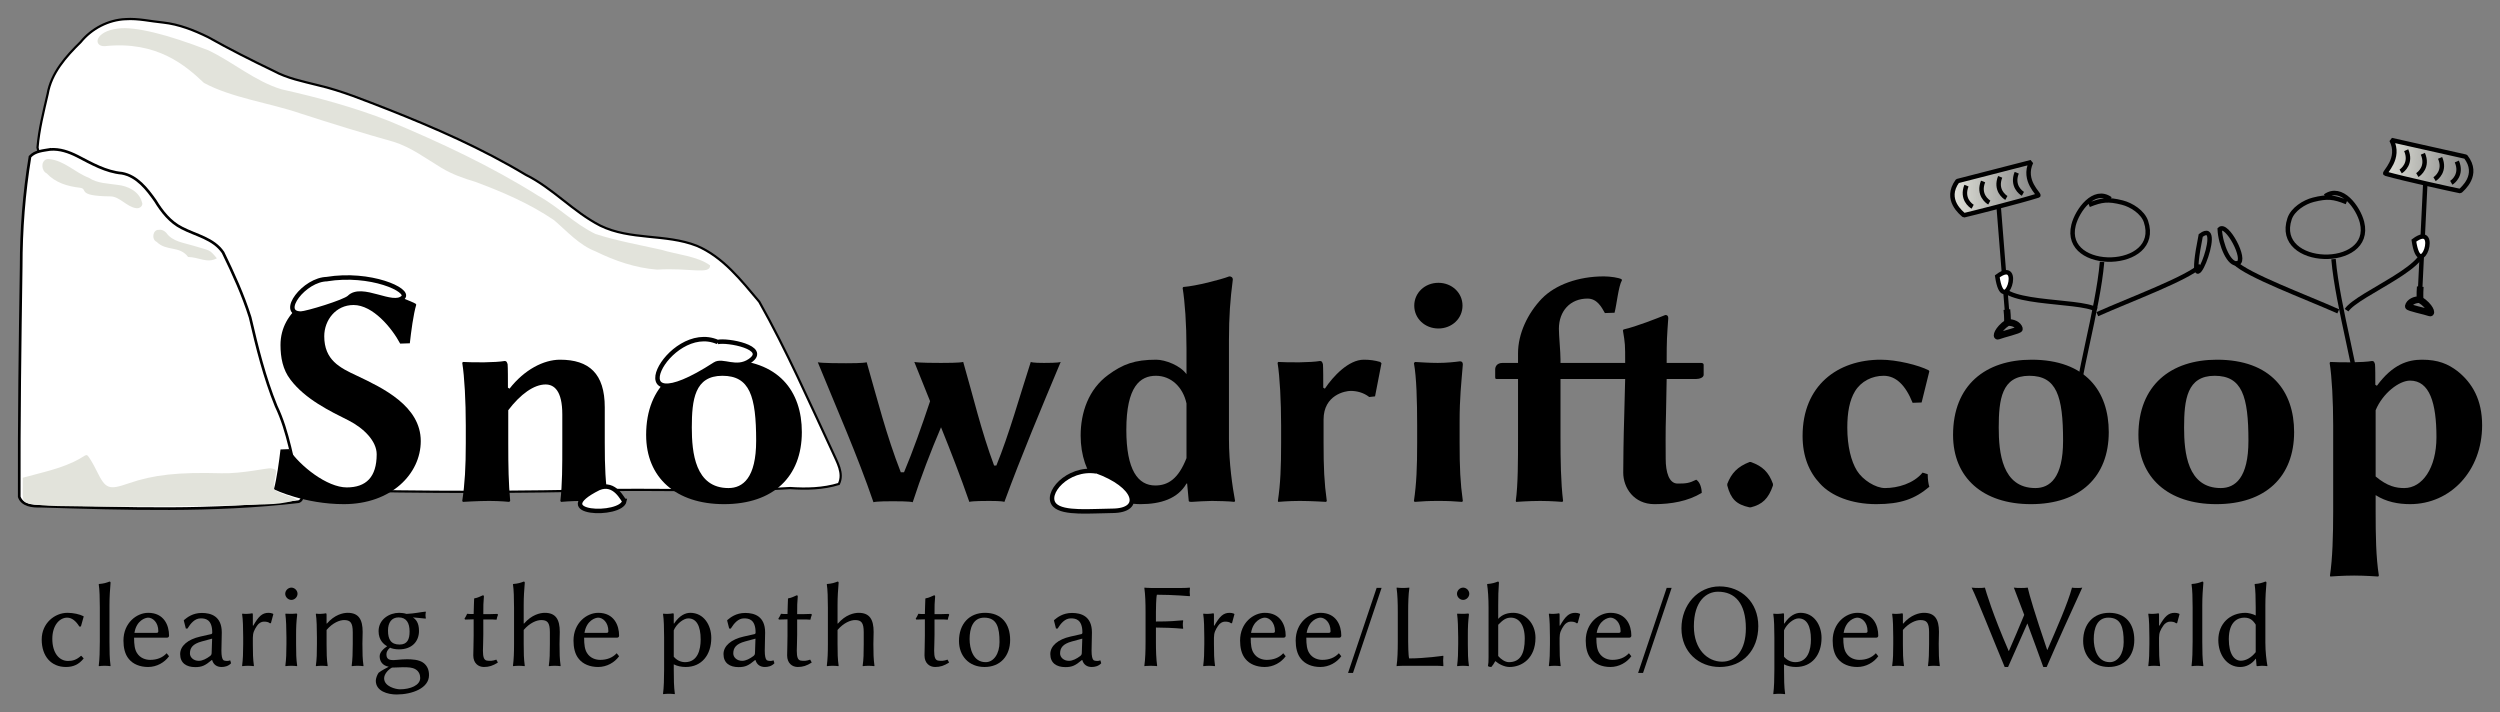 <?xml version="1.0" encoding="UTF-8" standalone="no"?>
<!-- Created with Inkscape (http://www.inkscape.org/) -->

<svg
   xmlns:dc="http://purl.org/dc/elements/1.1/"
   xmlns:cc="http://creativecommons.org/ns#"
   xmlns:rdf="http://www.w3.org/1999/02/22-rdf-syntax-ns#"
   xmlns:svg="http://www.w3.org/2000/svg"
   xmlns="http://www.w3.org/2000/svg"
   xmlns:xlink="http://www.w3.org/1999/xlink"
   version="1.2"
   width="559.52"
   height="159.434"
   id="svg2">
  <rect width="100%" height="100%" fill="#808080" stroke="none"/>
  <defs
     id="defs4">
    <linearGradient
       id="linearGradient3908">
      <stop
         id="stop3910"
         style="stop-color:#e2e3db;stop-opacity:1"
         offset="0" />
      <stop
         id="stop3912"
         style="stop-color:#e2e3db;stop-opacity:0"
         offset="1" />
    </linearGradient>
    <linearGradient
       id="linearGradient3898">
      <stop
         id="stop3900"
         style="stop-color:#e2e3db;stop-opacity:1"
         offset="0" />
      <stop
         id="stop3902"
         style="stop-color:#e2e3db;stop-opacity:0"
         offset="1" />
    </linearGradient>
    <linearGradient
       id="linearGradient3890">
      <stop
         id="stop3892"
         style="stop-color:#e2e3db;stop-opacity:1"
         offset="0" />
      <stop
         id="stop3894"
         style="stop-color:#e2e3db;stop-opacity:0"
         offset="1" />
    </linearGradient>
    <linearGradient
       id="linearGradient3864">
      <stop
         id="stop3866"
         style="stop-color:#333333;stop-opacity:1"
         offset="0" />
    </linearGradient>
    <linearGradient
       id="linearGradient4162">
      <stop
         id="stop4164"
         style="stop-color:#ffffff;stop-opacity:1"
         offset="0" />
    </linearGradient>
    <linearGradient
       id="linearGradient4134">
      <stop
         id="stop4136"
         style="stop-color:#ffffff;stop-opacity:1"
         offset="0" />
    </linearGradient>
    <linearGradient
       id="linearGradient4128">
      <stop
         id="stop4130"
         style="stop-color:#ffffff;stop-opacity:1"
         offset="0" />
    </linearGradient>
    <linearGradient
       id="linearGradient4122">
      <stop
         id="stop4124"
         style="stop-color:#ffffff;stop-opacity:1"
         offset="0" />
    </linearGradient>
    <linearGradient
       id="linearGradient4096">
      <stop
         id="stop4098"
         style="stop-color:#ffffff;stop-opacity:1"
         offset="0" />
    </linearGradient>
    <radialGradient
       cx="-480.725"
       cy="443.142"
       r="10.701"
       fx="-480.725"
       fy="443.142"
       id="radialGradient4102"
       xlink:href="#linearGradient4096"
       gradientUnits="userSpaceOnUse"
       gradientTransform="matrix(1.064,0.257,-0.113,0.466,93.603,360.435)" />
    <linearGradient
       x1="-586.634"
       y1="457.53"
       x2="-578.333"
       y2="456.958"
       id="linearGradient4126"
       xlink:href="#linearGradient4122"
       gradientUnits="userSpaceOnUse"
       gradientTransform="translate(2.269,-12.154)" />
    <linearGradient
       x1="-630.481"
       y1="457.808"
       x2="-604.693"
       y2="457.808"
       id="linearGradient4132"
       xlink:href="#linearGradient4128"
       gradientUnits="userSpaceOnUse"
       gradientTransform="translate(-18.15,-57.854)" />
    <linearGradient
       x1="-706.366"
       y1="390.724"
       x2="-524.84"
       y2="390.724"
       id="linearGradient4138"
       xlink:href="#linearGradient4134"
       gradientUnits="userSpaceOnUse" />
    <linearGradient
       x1="-566.929"
       y1="414.818"
       x2="-544.884"
       y2="414.818"
       id="linearGradient4166"
       xlink:href="#linearGradient4162"
       gradientUnits="userSpaceOnUse" />
    <linearGradient
       x1="-273.526"
       y1="373.75"
       x2="-253.284"
       y2="373.75"
       id="linearGradient3906"
       xlink:href="#linearGradient3898"
       gradientUnits="userSpaceOnUse"
       spreadMethod="pad" />
    <linearGradient
       x1="-252.701"
       y1="374.046"
       x2="-273.408"
       y2="375.756"
       id="linearGradient3914"
       xlink:href="#linearGradient3908"
       gradientUnits="userSpaceOnUse" />
  </defs>
  <g
     transform="translate(713.683,-333.686)"
     id="layer1">
    <g
       id="g4236">
      <path
         d="m -685.562,337.969 c -3.892,0.169 -7.62,2.119 -10.071,5.134 -3.292,3.227 -6.585,6.926 -7.388,11.628 -0.91,3.957 -1.932,7.933 -2.265,11.981 0.471,2.544 2.76,4.134 4.127,6.186 18.47,23.284 36.939,46.568 55.409,69.852 1.591,1.012 3.547,0.315 5.303,0.602 21.508,0.562 43.029,0.548 64.536,-0.01 13.02,-0.134 26.06,0.443 39.062,-0.424 3.649,0.249 7.39,0.168 10.911,-0.918 1.163,-2.403 -0.41,-4.893 -1.358,-7.072 -5.299,-11.324 -10.314,-22.805 -16.454,-33.709 -4.042,-4.776 -8.083,-10.027 -14.015,-12.534 -6.925,-2.705 -14.822,-1.193 -21.567,-4.498 -6.031,-3.076 -10.596,-8.361 -16.67,-11.373 -9.799,-5.89 -20.307,-10.493 -30.924,-14.686 -5.146,-1.977 -10.249,-4.127 -15.637,-5.377 -3.363,-0.859 -6.824,-1.523 -9.9,-3.207 -4.943,-2.376 -9.844,-4.844 -14.623,-7.535 -3.187,-1.565 -6.527,-2.887 -10.081,-3.278 -2.803,-0.264 -5.562,-0.951 -8.395,-0.762 z"
         id="path4114"
         style="fill:url(#linearGradient4138);fill-opacity:1;stroke:#000000;stroke-width:0.5;stroke-linecap:butt;stroke-linejoin:miter;stroke-miterlimit:4;stroke-opacity:1;stroke-dasharray:none" />
      <path
         d="m -690.265,344.021 c 11.818,-1.273 18.243,4.464 22.226,8.219 6.134,3.333 14.939,4.547 21.502,6.808 6.949,2.251 13.928,4.414 20.962,6.38 3.914,1.226 7.201,3.732 10.672,5.818 2.357,1.43 4.96,2.354 7.589,3.133 6.135,2.275 12.213,4.894 17.639,8.587 2.933,2.516 5.585,5.548 9.272,6.977 4.311,2.12 8.967,3.716 13.778,4.089 7.343,-0.469 11.863,1.216 11.875,-0.938 -2.772,-2.081 -7.664,-2.478 -10.849,-3.49 -4.944,-1.111 -9.968,-1.996 -14.793,-3.543 -4.65,-2.214 -8.26,-6.043 -12.757,-8.516 -10.598,-6.659 -21.975,-11.976 -33.508,-16.795 -7.777,-3.055 -15.864,-5.247 -24.007,-7.073 -6,-1.816 -10.8,-6.077 -16.4,-8.74 -9.251,-3.589 -16.474,-5.37 -20.216,-4.865 -5.299,0.654 -5.564,4.031 -2.986,3.948 z"
         id="path4158"
         style="fill:#e2e3db;fill-opacity:1;stroke-width:0.5;stroke-miterlimit:4;stroke-dasharray:none" />
    </g>
    <g
       transform="matrix(-1,0.018,0.018,1,-440.39,1.719)"
       id="g3872">
      <path
         d="m -261.168,400.823 c 0.166,1.724 0.09,2.919 0.09,2.919 -2.288,1.54 -2.679,3.211 -2.133,2.996 1.039,-0.408 4.872,-1.236 4.8,-1.564 -0.207,-0.947 -1.521,-1.553 -2.667,-1.432"
         id="path3874"
         style="fill:none;stroke:#000000;stroke-width:1.5;stroke-linecap:butt;stroke-linejoin:miter;stroke-miterlimit:4;stroke-opacity:1;stroke-dasharray:none" />
      <path
         d="m -253.799,375.385 c 0.285,-0.285 -3.558,-3.332 -1.519,-7.482 l -16.536,4.022 c -3.109,4.151 0.895,7.214 1.354,7.673 1.487,-0.319 12.426,-2.914 16.7,-4.213 z"
         id="path3876"
         style="fill:url(#linearGradient3914);fill-opacity:1;stroke:#000000;stroke-width:1px;stroke-linecap:butt;stroke-linejoin:bevel;stroke-opacity:1" />
      <path
         d="m -269.853,372.969 c -1.203,2.93 0.894,4.493 1.328,4.736"
         id="path3878"
         style="fill:none;stroke:#000000;stroke-width:1px;stroke-linecap:butt;stroke-linejoin:miter;stroke-opacity:1" />
      <path
         d="m -266.121,372.089 c -1.203,2.93 0.894,4.493 1.328,4.736"
         id="path3880"
         style="fill:none;stroke:#000000;stroke-width:1px;stroke-linecap:butt;stroke-linejoin:miter;stroke-opacity:1" />
      <path
         d="m -262.283,371.102 c -1.203,2.93 0.894,4.493 1.328,4.736"
         id="path3882"
         style="fill:none;stroke:#000000;stroke-width:1px;stroke-linecap:butt;stroke-linejoin:miter;stroke-opacity:1" />
      <path
         d="m -258.569,370.232 c -1.203,2.93 0.894,4.493 1.328,4.736"
         id="path3884"
         style="fill:none;stroke:#000000;stroke-width:1px;stroke-linecap:butt;stroke-linejoin:miter;stroke-opacity:1" />
      <path
         d="M 452.775,71.739 451.158,47.49"
         transform="translate(-713.853,330.445)"
         id="path3886"
         style="fill:none;stroke:#000000;stroke-width:1px;stroke-linecap:butt;stroke-linejoin:miter;stroke-opacity:1" />
    </g>
    <g
       id="g4240">
      <path
         d="m -702.438,367.125 c -1.571,0.277 -3.385,0.357 -4.531,1.625 -1.342,8.112 -1.973,16.332 -1.974,24.553 -0.259,17.189 -0.487,34.38 -0.432,51.572 0.646,1.918 2.983,2.165 4.719,2.094 19.265,0.585 38.622,1.227 57.812,-1 1.189,-0.44 0.875,-2.015 0.312,-2.844 -1.745,-6.194 -2.542,-12.703 -5.351,-18.559 -2.603,-6.404 -4.265,-13.134 -5.821,-19.852 -1.573,-5.011 -3.768,-9.807 -6.059,-14.518 -2.126,-3.145 -6.086,-3.843 -9.242,-5.502 -2.588,-1.3 -4.44,-3.647 -5.917,-6.072 -1.855,-2.637 -4.093,-5.532 -7.448,-6.162 -3.631,-0.317 -6.842,-2.19 -10.013,-3.829 -1.889,-0.95 -3.908,-1.663 -6.055,-1.506 z"
         id="path3244"
         style="fill:#ffffff;fill-opacity:1;stroke:#000000;stroke-width:0.6;stroke-linecap:butt;stroke-linejoin:miter;stroke-miterlimit:4;stroke-opacity:1;stroke-dasharray:none" />
      <path
         d="m -704.258,446.779 c -4.46,-0.495 -4.358,-0.412 -4.339,-3.501 l 0.016,-2.673 4.788,-1.268 c 8.471,-2.243 8.956,-4.162 9.64,-3.74 0.313,0.193 1.26,1.757 2.105,3.475 2.009,4.082 2.67,4.34 7.163,2.786 5.591,-1.933 11.049,-2.526 20.757,-2.256 4.681,0.13 10.366,-1.247 11.094,-1.1 1.322,0.266 1.323,0.268 0.919,2.16 -0.222,1.042 -0.302,2.16 -0.177,2.484 0.125,0.325 1.291,0.926 2.592,1.336 1.301,0.41 2.365,0.877 2.365,1.037 0,0.16 -1.676,0.538 -3.724,0.839 -4.331,0.637 -48.129,0.983 -53.2,0.42 l 0,0 z"
         id="path3276"
         style="fill:#e2e3db;fill-opacity:1;stroke-width:4;stroke-miterlimit:4;stroke-dasharray:none" />
      <path
         d="m -678.094,385.125 c -1.417,-0.111 -1.741,2.166 -0.531,2.688 2.222,2.208 5.12,0.789 7.04,3.384 2.362,0.033 4.29,1.499 6.438,0.297 -1.773,-2.128 -1.442,-1.624 -5.184,-2.797 -2.154,-0.675 -4.745,-0.905 -6.148,-2.914 -0.408,-0.437 -0.999,-0.779 -1.615,-0.658 z"
         id="path3278"
         style="fill:#e2e3db;fill-opacity:1;stroke-width:4;stroke-miterlimit:4;stroke-dasharray:none" />
      <path
         d="m -703.312,369.344 c -1.301,0.526 -1.085,2.603 0.094,3.156 1.953,2.088 4.645,2.883 7.371,3.198 2.095,0.242 -0.98,1.863 6.874,1.939 2.102,0.02 3.652,2.367 5.786,2.644 0.792,0.13 1.674,-0.577 1.25,-1.406 -0.607,-2.363 -3.173,-3.592 -5.43,-3.81 -2.184,-0.334 -4.549,-0.324 -6.445,-1.596 -3.08,-1.166 -5.533,-3.902 -8.938,-4.188 -0.194,-0.012 -0.378,-0.005 -0.562,0.062 z"
         id="path3280"
         style="fill:#e2e3db;fill-opacity:1;stroke-width:4;stroke-miterlimit:4;stroke-dasharray:none" />
    </g>
    <g
       transform="translate(311.429,100)"
       id="flowRoot2985"
       style="font-size:12px;font-style:normal;font-variant:normal;font-weight:bold;font-stretch:normal;line-height:125%;letter-spacing:0px;word-spacing:0px;fill:#000000;fill-opacity:1;stroke:none;font-family:Linux Biolinum Shadow O;-inkscape-font-specification:Linux Biolinum Shadow O Bold">
      <path
         d="m -947.503,342.774 c -4.392,0 -10.44,-4.752 -12.96,-8.568 l -1.872,0.072 c -0.288,2.592 -0.864,6.624 -1.44,8.784 l 0.144,0.216 c 0,0 6.696,3.24 15.48,3.24 10.584,0 17.208,-6.768 17.208,-14.112 0,-7.848 -8.496,-11.88 -14.256,-14.616 -3.888,-1.8 -7.344,-3.528 -7.344,-8.856 0,-3.6 2.592,-6.984 6.552,-6.984 4.32,0 8.568,5.112 10.44,8.64 l 2.16,-0.072 c 0.288,-2.592 0.792,-6.48 1.44,-8.64 l -0.144,-0.216 c 0,0 -5.904,-3.24 -14.688,-3.24 -8.136,0 -15.552,4.824 -15.552,12.456 0,2.808 0.504,5.544 2.232,7.776 3.312,4.392 8.856,7.056 13.032,9.144 3.384,1.728 6.264,4.608 6.264,7.56 0,5.112 -2.376,7.416 -6.696,7.416"
         id="path3134"
         style="font-size:72px;font-family:Linux Biolinum O;-inkscape-font-specification:Linux Biolinum O Bold" />
      <path
         d="m -889.761,332.838 0,-7.992 c 0,-7.56 -3.528,-10.656 -10.008,-10.656 -3.672,0 -7.992,2.232 -11.304,6.48 l -0.36,-0.216 c 0,-1.584 0,-4.608 -0.072,-5.256 -0.144,-0.432 -0.216,-0.72 -0.648,-0.72 -2.088,0.36 -6.84,0.36 -9.36,0.216 l -0.144,0.216 c 0.504,3.096 0.792,8.64 0.792,13.968 l 0,3.96 c 0,5.4 -0.216,9.144 -0.792,12.96 l 0.144,0.216 c 0,0 3.384,-0.216 5.904,-0.216 2.448,0 4.464,0.216 4.464,0.216 l 0.216,-0.216 c -0.36,-4.104 -0.432,-7.488 -0.432,-12.96 l 0,-7.344 c 2.736,-3.6 5.76,-5.76 8.352,-5.76 1.944,0 3.744,1.44 3.744,6.696 l 0,6.408 c 0,5.4 0,9.144 -0.432,12.96 l 0.144,0.216 c 0,0 2.304,-0.216 4.824,-0.216 2.448,0 5.616,0.216 5.616,0.216 l 0.144,-0.216 c -0.648,-4.104 -0.792,-7.488 -0.792,-12.96"
         id="path3136"
         style="font-size:72px;font-family:Linux Biolinum O;-inkscape-font-specification:Linux Biolinum O Bold" />
      <path
         d="m -880.501,331.038 c 0,9.576 6.696,15.48 17.424,15.48 11.016,0 17.424,-6.12 17.424,-16.128 0,-9.072 -5.112,-16.2 -17.28,-16.2 -10.296,0 -17.568,5.688 -17.568,16.848 m 17.064,-13.248 c 6.12,0 7.56,4.536 7.56,14.544 0,8.28 -2.952,10.584 -6.192,10.584 -7.488,0 -8.208,-7.992 -8.208,-13.536 0,-6.264 0.648,-11.592 6.84,-11.592"
         id="path3138"
         style="font-size:72px;font-family:Linux Biolinum O;-inkscape-font-specification:Linux Biolinum O Bold" />
      <path
         d="m -829.623,346.086 c 0.648,-0.216 3.672,-0.216 4.32,-0.216 0.648,0 3.888,0 4.464,0.216 1.8,-5.544 4.032,-11.376 6.336,-16.776 2.232,5.544 4.392,11.088 6.336,16.704 0.648,-0.216 3.816,-0.216 4.464,-0.216 0.648,0 2.808,0 3.384,0.216 3.744,-10.224 8.28,-21.024 12.6,-31.32 -0.576,0.216 -3.096,0.216 -3.744,0.216 -0.648,0 -2.376,0 -2.952,-0.216 -2.448,7.56 -4.896,16.344 -7.704,23.184 l -0.504,0 c -2.88,-7.704 -4.68,-15.48 -6.912,-23.184 -0.864,0.216 -4.032,0.216 -4.968,0.216 -1.008,0 -4.968,0 -5.976,-0.216 1.152,2.952 2.376,5.832 3.528,8.784 -1.872,5.616 -3.888,11.304 -5.832,15.912 l -0.72,0 c -3.24,-8.28 -5.256,-16.344 -7.632,-24.624 -0.864,0.216 -3.672,0.216 -4.608,0.216 -1.008,0 -5.328,0 -6.336,-0.216 4.32,10.584 8.856,20.808 12.456,31.32"
         id="path3140"
         style="font-size:72px;font-family:Linux Biolinum O;-inkscape-font-specification:Linux Biolinum O Bold" />
      <path
         d="m -759.566,336.222 c -1.8,4.608 -4.104,6.12 -6.984,6.12 -3.888,0 -6.48,-3.456 -6.48,-12.456 0,-9.72 3.096,-12.096 6.624,-12.096 3.384,0 6.048,2.52 6.84,6.192 l 0,12.24 m 0,5.688 0.144,0 0.36,3.888 c 0,0.144 0.216,0.216 0.648,0.216 0.936,-0.072 3.528,-0.216 4.536,-0.216 0.936,0 4.104,0.072 5.04,0.216 l 0.144,-0.216 c -0.576,-3.096 -1.368,-8.424 -1.368,-13.824 l 0,-22.176 c 0,-5.328 0.288,-9.072 0.864,-13.536 0,-0.504 -0.36,-0.72 -0.792,-0.72 -1.872,0.72 -7.416,2.16 -10.296,2.376 l -0.144,0.216 c 0.504,3.096 0.864,8.064 0.864,13.536 l 0,5.76 c -1.368,-1.944 -4.752,-3.24 -6.768,-3.24 -4.824,0 -7.488,1.008 -10.728,3.384 -4.464,3.24 -6.192,8.496 -6.192,13.608 0,8.856 5.4,15.336 13.392,15.336 4.536,0 8.352,-1.224 10.296,-4.608"
         id="path3142"
         style="font-size:72px;font-family:Linux Biolinum O;-inkscape-font-specification:Linux Biolinum O Bold" />
      <path
         d="m -728.597,320.67 -0.36,-0.216 c 0,-1.584 -10e-6,-4.608 -0.072,-5.256 -0.144,-0.432 -0.216,-0.72 -0.648,-0.72 -2.088,0.36 -6.84,0.36 -9.36,0.216 l -0.144,0.216 c 0.504,3.096 0.792,8.64 0.792,13.968 l 0,3.96 c 0,5.4 -0.144,9.072 -0.72,12.96 l 0.072,0.216 c 0,0 2.304,-0.216 4.824,-0.216 2.448,0 5.904,0.216 5.904,0.216 l 0.144,-0.216 c -0.576,-4.104 -0.72,-7.488 -0.72,-12.96 l 0,-5.256 c 0,-5.544 4.896,-6.408 6.048,-6.408 1.368,0 2.88,0.36 4.176,1.368 l 1.296,-0.144 1.44,-7.416 -0.288,-0.288 c -1.224,-0.36 -2.376,-0.504 -3.672,-0.504 -3.384,0 -6.84,3.672 -8.712,6.48"
         id="path3144"
         style="font-size:72px;font-family:Linux Biolinum O;-inkscape-font-specification:Linux Biolinum O Bold" />
      <path
         d="m -708.59,302.094 c 0,2.88 2.376,5.112 5.4,5.112 3.024,0 5.4,-2.232 5.4,-5.112 0,-2.88 -2.376,-5.112 -5.4,-5.112 -3.024,0 -5.4,2.232 -5.4,5.112 m 0.648,26.784 0,3.96 c 0,5.4 -0.144,9.072 -0.72,12.96 l 0.144,0.216 c 2.16,-0.144 2.808,-0.216 5.328,-0.216 2.448,0 3.168,0.072 5.328,0.216 l 0.144,-0.216 c -0.576,-4.104 -0.72,-7.488 -0.72,-12.96 l 0,-4.752 c 0,-5.4 0.36,-8.424 0.72,-12.816 0,-0.504 -0.216,-0.72 -0.648,-0.72 -1.008,0.144 -2.952,0.36 -4.968,0.36 -1.872,0 -3.816,-0.144 -5.112,-0.216 l -0.216,0.288 c 0.576,3.096 0.72,8.496 0.72,13.896"
         id="path3146"
         style="font-size:72px;font-family:Linux Biolinum O;-inkscape-font-specification:Linux Biolinum O Bold" />
      <path
         d="m -680.038,300.51 c -3.168,3.312 -5.328,7.848 -5.328,12.24 l 0,2.16 -3.456,0 c -1.296,0 -1.656,0.864 -1.656,1.44 l 0,1.728 c 0,0.36 0.072,0.432 0.36,0.432 l 4.752,0 0,12.888 c 0,5.4 0,10.728 -0.504,14.4 l 0.072,0.216 c 0,0 2.88,-0.216 5.4,-0.216 2.448,0 4.968,0.216 4.968,0.216 l 0.144,-0.216 c -0.504,-4.176 -0.576,-9 -0.576,-14.4 l 0,-12.888 9.72,0 0.576,0 4.176,0 -0.216,8.496 c -0.144,4.32 -0.216,10.296 -0.216,12.456 0,3.384 2.376,7.056 6.984,7.056 3.744,0 7.488,-0.648 10.584,-2.52 0,-1.152 -0.432,-2.448 -1.224,-2.952 -1.584,0.792 -2.304,0.864 -4.176,0.864 -1.944,0 -2.664,-2.592 -2.664,-5.544 0,-2.16 -0.072,-5.832 0.072,-10.152 l 0.144,-7.704 6.552,0 c 0.72,0 1.728,-0.288 1.728,-0.936 l 0,-2.232 c 0,-0.288 -0.216,-0.432 -0.576,-0.432 l -7.704,0 c 0,-5.4 0.072,-5.832 0.36,-10.008 0,-0.504 -0.216,-0.72 -0.648,-0.72 -1.8,0.72 -6.48,2.592 -9.36,3.24 l -0.144,0.216 c 0.504,3.024 0.504,3.096 0.504,7.272 l -3.096,0 -1.08,0 -10.296,0 0,-0.72 c 0,-1.8 -0.36,-5.328 -0.36,-6.912 0,-3.96 2.52,-6.768 6.408,-6.768 2.088,0 3.096,1.8 3.888,3.24 l 2.16,-0.072 c 0.504,-1.944 0.864,-5.904 1.656,-7.272 l -0.072,-0.216 c -0.576,-0.36 -2.592,-0.648 -3.96,-0.648 -5.76,0 -10.872,1.872 -13.896,4.968"
         id="path3148"
         style="font-size:72px;font-family:Linux Biolinum O;-inkscape-font-specification:Linux Biolinum O Bold" />
      <path
         d="m -638.534,342.342 c 0.792,3.024 2.016,4.248 4.968,4.896 l 0.288,0 c 2.592,-0.648 3.96,-1.944 4.968,-4.896 l 0,-0.36 c -0.936,-2.592 -2.304,-3.96 -4.968,-4.896 l -0.288,0 c -2.736,1.08 -4.032,2.52 -4.968,4.896 l 0,0.36"
         id="path3150"
         style="font-size:72px;font-family:Linux Biolinum O;-inkscape-font-specification:Linux Biolinum O Bold" />
      <path
         d="m -603.535,317.79 c 2.736,0 4.896,2.088 6.48,6.048 l 2.016,-0.072 1.728,-6.984 -0.144,-0.216 c -2.232,-1.152 -7.128,-2.376 -10.728,-2.376 -9.648,0 -17.496,5.76 -17.496,17.064 0,4.536 1.44,8.064 3.888,10.656 2.52,2.808 7.128,4.608 12.6,4.608 5.472,0 8.64,-1.152 11.88,-3.888 -0.216,-0.648 -0.36,-1.656 -0.36,-2.808 l -1.152,-0.36 c -2.016,2.448 -5.544,3.456 -8.424,3.456 -2.088,0 -4.968,-1.8 -6.264,-3.888 -1.296,-2.088 -2.16,-5.472 -2.16,-9.648 0,-3.384 0.504,-6.12 1.728,-8.136 1.368,-2.232 3.816,-3.456 6.408,-3.456"
         id="path3152"
         style="font-size:72px;font-family:Linux Biolinum O;-inkscape-font-specification:Linux Biolinum O Bold" />
      <path
         d="m -588.001,331.038 c 0,9.576 6.696,15.48 17.424,15.48 11.016,0 17.424,-6.12 17.424,-16.128 0,-9.072 -5.112,-16.2 -17.28,-16.2 -10.296,0 -17.568,5.688 -17.568,16.848 m 17.064,-13.248 c 6.12,0 7.56,4.536 7.56,14.544 0,8.28 -2.952,10.584 -6.192,10.584 -7.488,0 -8.208,-7.992 -8.208,-13.536 0,-6.264 0.648,-11.592 6.84,-11.592"
         id="path3154"
         style="font-size:72px;font-family:Linux Biolinum O;-inkscape-font-specification:Linux Biolinum O Bold" />
      <path
         d="m -546.517,331.038 c 0,9.576 6.696,15.48 17.424,15.48 11.016,0 17.424,-6.12 17.424,-16.128 0,-9.072 -5.112,-16.2 -17.28,-16.2 -10.296,0 -17.568,5.688 -17.568,16.848 m 17.064,-13.248 c 6.12,0 7.56,4.536 7.56,14.544 0,8.28 -2.952,10.584 -6.192,10.584 -7.488,0 -8.208,-7.992 -8.208,-13.536 0,-6.264 0.648,-11.592 6.84,-11.592"
         id="path3156"
         style="font-size:72px;font-family:Linux Biolinum O;-inkscape-font-specification:Linux Biolinum O Bold" />
      <path
         d="m -493.423,325.494 c 1.584,-3.816 5.256,-6.624 7.704,-6.624 4.392,0 5.904,5.04 5.904,12.672 0,6.912 -3.168,11.376 -7.2,11.376 -1.8,0 -3.744,-0.36 -6.408,-2.592 l 0,-14.832 m 0.288,-5.472 -0.36,-0.216 c 0,-1.584 0,-3.96 -0.072,-4.608 -0.144,-0.432 -0.216,-0.72 -0.648,-0.72 -2.088,0.36 -6.84,0.36 -9.36,0.216 l -0.144,0.216 c 0.504,3.096 0.792,8.64 0.792,13.968 l 0,19.224 c 0,5.4 -0.144,10.584 -0.72,14.4 l 0.072,0.216 c 0,0 2.808,-0.216 5.328,-0.216 2.448,0 5.4,0.216 5.4,0.216 l 0.144,-0.216 c -0.648,-4.104 -0.72,-9 -0.72,-14.4 l 0,-3.6 c 2.376,1.512 5.04,2.016 7.704,2.016 9.072,0 16.128,-7.488 16.128,-17.64 0,-5.688 -2.16,-9.432 -5.472,-12.096 -2.16,-1.656 -4.392,-2.592 -7.992,-2.592 -3.096,0 -6.552,1.008 -10.08,5.832"
         id="path3158"
         style="font-size:72px;font-family:Linux Biolinum O;-inkscape-font-specification:Linux Biolinum O Bold" />
    </g>
    <path
       d="m -241.367,378.224 c -3.676,-2.629 -7.415,2.555 -8.238,5.846 -2.664,10.656 19.863,10.163 16.21,-0.797 -0.706,-2.118 -3.265,-3.74 -5.315,-4.252 -3.171,-0.793 -4.548,-0.626 -7.441,0.531"
       id="path3049"
       style="fill:none;stroke:#000000;stroke-width:1px;stroke-linecap:butt;stroke-linejoin:miter;stroke-opacity:1" />
    <path
       d="m -243.227,392.308 c -0.925,10.837 -5.846,26.671 -5.846,34.281"
       id="path3051"
       style="fill:none;stroke:#000000;stroke-width:1px;stroke-linecap:butt;stroke-linejoin:miter;stroke-opacity:1" />
    <path
       d="m -244.482,402.995 c -3.835,-2.396 -23.529,-0.865 -21.292,-6.896"
       id="path3053"
       style="fill:none;stroke:#000000;stroke-width:1px;stroke-linecap:butt;stroke-linejoin:miter;stroke-opacity:1" />
    <path
       d="m -244.29,404.001 c 7.463,-3.32 20.29,-8.066 23.119,-10.895"
       id="path3055"
       style="fill:none;stroke:#000000;stroke-width:1px;stroke-linecap:butt;stroke-linejoin:miter;stroke-opacity:1" />
    <path
       d="m -193.284,377.597 c 3.676,-2.629 7.415,2.555 8.238,5.846 2.664,10.656 -19.863,10.163 -16.21,-0.797 0.706,-2.118 3.265,-3.74 5.315,-4.252 3.171,-0.793 4.548,-0.626 7.441,0.531"
       id="path3049-6"
       style="fill:none;stroke:#000000;stroke-width:1px;stroke-linecap:butt;stroke-linejoin:miter;stroke-opacity:1" />
    <path
       d="m -191.423,391.681 c 0.925,10.837 5.846,26.671 5.846,34.281"
       id="path3051-2"
       style="fill:none;stroke:#000000;stroke-width:1px;stroke-linecap:butt;stroke-linejoin:miter;stroke-opacity:1" />
    <path
       d="m -188.5,403.108 c 2.486,-3.777 21.024,-10.599 16.476,-15.147"
       id="path3053-8"
       style="fill:none;stroke:#000000;stroke-width:1px;stroke-linecap:butt;stroke-linejoin:miter;stroke-opacity:1" />
    <path
       d="m -190.36,403.373 c -7.463,-3.32 -20.29,-8.066 -23.119,-10.895"
       id="path3055-4"
       style="fill:none;stroke:#000000;stroke-width:1px;stroke-linecap:butt;stroke-linejoin:miter;stroke-opacity:1" />
    <path
       d="m -221.144,386.386 c -4.056,20.273 6.069,-4.552 0,0 z"
       id="path3182"
       style="fill:none;stroke:#000000;stroke-width:1px;stroke-linecap:butt;stroke-linejoin:miter;stroke-opacity:1" />
    <path
       d="m -216.889,384.985 c 0.167,3.536 2.199,8.219 4.043,7.606 2.049,-0.68 -2.468,-9.185 -4.043,-7.606 z"
       id="path3184"
       style="fill:none;stroke:#000000;stroke-width:1px;stroke-linecap:butt;stroke-linejoin:miter;stroke-opacity:1" />
    <path
       d="m -553.063,410.231 c -11.072,-4.85 -23.478,19.805 -0.602,4.986 1.705,-1.104 4.765,1.333 7.824,-0.773 4.336,-2.986 -5.14,-4.738 -7.222,-4.213 z"
       id="path3186"
       style="fill:url(#linearGradient4166);fill-opacity:1;stroke:#000000;stroke-width:1px;stroke-linecap:butt;stroke-linejoin:miter;stroke-opacity:1" />
    <path
       d="m -573.931,445.803 c -0.288,-0.007 -2.071,-4.474 -5.789,-2.865 -11.74,5.87 5.09,6.474 5.789,2.865 z"
       id="path3190"
       style="fill:url(#linearGradient4126);fill-opacity:1;stroke:#000000;stroke-width:1px;stroke-linecap:butt;stroke-linejoin:miter;stroke-opacity:1" />
    <path
       d="m -640.411,396.157 c -5.215,0 -10.881,7.709 -5.933,7.709 1.23,0 9.831,-2.609 10.833,-3.611 2.824,-2.824 9.741,2.295 12.036,0 1.634,-1.634 -7.333,-5.702 -17.106,-4.098"
       id="path3198"
       style="fill:url(#linearGradient4132);fill-opacity:1;stroke:#000000;stroke-width:1px;stroke-linecap:butt;stroke-linejoin:miter;stroke-opacity:1" />
    <path
       d="m -468.331,439.19 c -6.4,-1.016 -11.754,5.09 -9.281,7.563 1.937,1.937 8.106,1.296 12.944,1.256 6.897,-0.057 5.42,-5.66 -3.777,-8.934"
       id="path4094"
       style="fill:url(#radialGradient4102);fill-opacity:1;stroke:#000000;stroke-width:1px;stroke-linecap:butt;stroke-linejoin:miter;stroke-opacity:1" />
    <g
       id="text4104"
       style="font-size:13.345px;font-style:normal;font-variant:normal;font-weight:normal;font-stretch:normal;line-height:125%;letter-spacing:0px;word-spacing:0px;fill:#000000;fill-opacity:1;stroke:none;font-family:Linux Biolinum O;-inkscape-font-specification:Linux Biolinum O">
      <path
         d="m -698.624,471.921 c 1.026,0 1.971,0.783 2.7,1.998 l 0.351,-0.027 0.621,-2.214 -0.054,-0.081 c -0.837,-0.432 -2.241,-0.756 -3.591,-0.756 -2.808,0 -5.751,2.295 -5.751,5.967 0,3.78 2.133,6.156 5.427,6.156 1.62,0 2.889,-0.54 3.969,-1.917 l -0.513,-0.567 -0.108,0 c -1.026,0.918 -1.89,1.134 -2.889,1.134 -1.971,0 -3.51,-1.782 -3.51,-4.941 0,-2.97 1.566,-4.752 3.348,-4.752"
         id="path3057"
         style="font-size:27px" />
      <path
         d="m -691.342,477.294 c 0,2.025 -0.054,3.969 -0.243,5.4 l 0.054,0.081 c 0.324,-0.054 0.945,-0.081 1.269,-0.081 0.324,0 0.945,0.027 1.269,0.081 l 0.054,-0.081 c -0.216,-1.539 -0.243,-3.348 -0.243,-5.4 l 0,-8.1 c 0,-2.025 0.108,-3.348 0.243,-5.076 0,-0.189 -0.081,-0.27 -0.243,-0.27 -0.702,0.27 -1.269,0.459 -2.349,0.54 l -0.054,0.081 c 0.189,1.161 0.243,3.159 0.243,5.211 l 0,7.614"
         id="path3059"
         style="font-size:27px" />
      <path
         d="m -683.595,475.323 c 0.459,-2.808 2.457,-3.402 3.078,-3.402 0.972,0 2.268,0.999 2.268,3.024 0,0.243 -0.108,0.378 -0.378,0.378 l -4.968,0 m 7.209,4.563 c -0.945,1.026 -2.214,1.485 -3.699,1.485 -0.945,0 -2.214,-0.351 -2.943,-1.539 -0.486,-0.756 -0.648,-1.836 -0.648,-3.429 l 7.344,0 c 0.297,0 0.486,-0.162 0.486,-0.459 0,-2.268 -1.107,-5.103 -4.671,-5.103 -2.565,0 -5.535,2.241 -5.535,6.21 0,1.539 0.297,3.051 1.215,4.131 0.918,1.134 2.457,1.782 4.293,1.782 1.944,0 3.672,-0.999 4.698,-2.403 l -0.54,-0.675"
         id="path3061"
         style="font-size:27px" />
      <path
         d="m -666.207,476.619 -0.108,3.213 c 0,0.351 -0.162,0.54 -0.378,0.702 -0.756,0.567 -1.674,1.053 -2.484,1.053 -1.215,0 -1.998,-0.81 -1.998,-1.647 0,-1.215 0.567,-2.133 2.673,-2.7 l 2.295,-0.621 m 0,4.779 c 0.297,1.08 1.107,1.566 2.106,1.566 0.675,0 1.512,-0.162 2.133,-0.837 l -0.189,-0.648 c -0.297,0.108 -0.54,0.135 -0.729,0.135 -0.27,0 -0.621,-0.054 -0.81,-0.189 -0.27,-0.27 -0.432,-0.918 -0.432,-2.106 0,-0.783 0.081,-3.78 0.081,-4.077 0,-3.645 -2.403,-4.374 -4.455,-4.374 -2.052,0 -3.294,0.999 -3.969,1.566 l -0.081,0.108 0.459,1.809 0.351,0.027 c 0.756,-1.215 1.674,-2.295 2.97,-2.295 0.972,0 2.592,0.135 2.592,3.186 0,0.189 -0.108,0.297 -0.189,0.324 l -2.511,0.567 c -2.754,0.621 -4.482,2.079 -4.482,3.915 0,1.998 1.377,2.916 3.375,2.916 1.485,0 2.241,-0.351 3.672,-1.566 l 0.108,-0.027"
         id="path3063"
         style="font-size:27px" />
      <path
         d="m -657.095,473.676 0,-2.457 c 0,-0.189 -0.054,-0.27 -0.162,-0.27 -0.621,0.135 -1.593,0.162 -2.187,0.081 l -0.054,0.081 c 0.189,1.188 0.243,3.213 0.243,5.238 l 0,1.485 c 0,2.025 -0.054,3.429 -0.243,4.86 l 0.054,0.081 c 0.324,-0.054 0.945,-0.081 1.269,-0.081 0.324,0 0.945,0.027 1.269,0.081 l 0.054,-0.081 c -0.216,-1.539 -0.243,-2.808 -0.243,-4.86 l 0,-1.404 c 0,-1.134 0.324,-1.782 0.918,-2.673 0.378,-0.594 0.999,-0.945 1.512,-0.945 0.54,0 1.053,0.054 1.404,0.378 l 0.216,-0.054 0.54,-1.998 -0.108,-0.108 c -0.459,-0.135 -0.486,-0.189 -0.972,-0.189 -1.458,0 -2.241,0.837 -3.429,2.889 l -0.081,-0.054"
         id="path3065"
         style="font-size:27px" />
      <path
         d="m -649.847,466.575 c 0,0.729 0.648,1.377 1.377,1.377 0.729,0 1.377,-0.648 1.377,-1.377 0,-0.729 -0.648,-1.377 -1.377,-1.377 -0.729,0 -1.377,0.648 -1.377,1.377 m 0.27,9.774 0,1.485 c 0,2.025 -0.054,3.402 -0.243,4.86 l 0.054,0.081 c 0.324,-0.054 0.945,-0.081 1.269,-0.081 0.324,0 0.945,0.027 1.269,0.081 l 0.054,-0.081 c -0.216,-1.512 -0.243,-2.808 -0.243,-4.86 l 0,-1.917 c 0,-2.025 0.054,-2.997 0.243,-4.644 0,-0.243 -0.054,-0.27 -0.243,-0.27 -0.621,0.081 -1.782,0.081 -2.349,0.027 l -0.054,0.081 c 0.162,1.161 0.243,3.213 0.243,5.238"
         id="path3067"
         style="font-size:27px" />
      <path
         d="m -632.573,477.834 c 0,-0.864 0.054,-1.863 0.054,-2.727 0,-2.808 -0.918,-4.266 -3.348,-4.266 -1.026,0 -2.943,0.405 -4.671,2.43 l -0.054,-0.081 0,-1.971 c -0.027,-0.189 -0.054,-0.27 -0.162,-0.27 -0.621,0.135 -1.593,0.162 -2.187,0.081 l -0.054,0.081 c 0.189,1.188 0.243,3.213 0.243,5.238 l 0,1.485 c 0,2.025 -0.027,3.402 -0.243,4.86 l 0.054,0.081 c 0.324,-0.054 0.945,-0.081 1.269,-0.081 0.324,0 0.945,0.027 1.269,0.081 l 0.054,-0.081 c -0.216,-1.539 -0.243,-2.808 -0.243,-4.86 l 0,-3.159 c 1.377,-1.62 2.943,-2.214 3.915,-2.214 1.377,0 1.944,0.54 1.944,2.727 l 0,2.646 c 0,2.025 -0.054,3.429 -0.243,4.86 l 0.054,0.081 c 0.324,-0.054 0.945,-0.081 1.269,-0.081 0.324,0 0.945,0.027 1.269,0.081 l 0.054,-0.081 c -0.216,-1.539 -0.243,-2.808 -0.243,-4.86"
         id="path3069"
         style="font-size:27px" />
      <path
         d="m -627.711,485.502 c 0,-0.891 0.81,-1.89 1.755,-2.403 0.783,0 2.025,-0.081 2.403,-0.081 1.296,0 2.106,0.027 2.862,0.459 0.783,0.459 1.053,1.242 1.053,1.944 0,1.647 -2.214,2.538 -4.536,2.538 -0.918,0 -3.537,-0.621 -3.537,-2.457 m 7.803,-10.611 c 0,-1.863 -0.729,-2.619 -1.377,-3.024 0.81,0.054 1.701,0.162 2.835,0.27 l 0.081,-0.081 c -0.054,-0.243 -0.081,-0.459 -0.081,-0.702 0,-0.243 0.027,-0.459 0.081,-0.702 l -0.081,-0.081 c -1.296,0.135 -2.268,0.405 -4.266,0.513 -0.486,-0.162 -1.08,-0.243 -1.647,-0.243 -2.133,0 -4.59,1.431 -4.59,4.104 0,2.025 1.161,2.943 1.917,3.375 -0.783,0.54 -1.674,1.323 -1.674,2.241 0,1.107 0.594,2.079 2.025,2.349 -0.567,0.324 -1.593,0.81 -2.268,1.35 -0.351,0.513 -0.621,1.296 -0.621,1.782 0,2.349 2.673,3.078 4.644,3.078 3.483,0 7.263,-1.404 7.263,-4.32 0,-1.188 -0.378,-2.025 -1.134,-2.673 -1.026,-0.864 -2.862,-0.891 -3.807,-0.891 -0.459,0 -1.62,0.054 -2.241,0.135 -0.378,0.027 -0.648,0.054 -0.783,0.054 -0.756,0 -1.566,-0.108 -1.566,-1.269 0,-0.54 0.216,-0.999 0.81,-1.512 0.351,0.189 1.161,0.378 1.998,0.378 2.997,0 4.482,-1.863 4.482,-4.131 m -2.106,0.135 c 0,1.755 -0.513,2.916 -2.241,2.916 -1.944,0 -2.592,-1.161 -2.592,-3.132 0,-1.782 0.81,-2.943 2.376,-2.943 1.755,0 2.457,1.242 2.457,3.159"
         id="path3071"
         style="font-size:27px" />
      <path
         d="m -607.676,471.111 c -0.567,0 -1.134,0 -1.458,-0.054 -0.189,0.459 -0.351,0.702 -0.594,1.107 l 0.135,0.189 c 0.459,-0.027 1.296,-0.027 1.917,-0.054 l 0,3.699 c 0,1.62 -0.081,3.564 -0.081,4.374 0,1.755 1.134,2.592 2.376,2.592 1.134,0 1.998,-0.27 3.132,-0.999 l -0.351,-0.648 c -0.81,0.297 -1.431,0.324 -2.106,0.216 -0.648,-0.108 -0.891,-0.756 -0.891,-2.214 0,-0.81 0.081,-1.971 0.081,-3.591 l 0,-3.402 1.026,0 c 0.648,0 1.566,0 1.944,0.054 0.081,-0.432 0.162,-0.729 0.324,-1.107 l -0.135,-0.189 c -0.486,0 -1.269,0.054 -1.89,0.054 l -1.269,0 c 0,-2.025 0,-2.376 0.135,-3.942 0,-0.216 -0.081,-0.27 -0.243,-0.27 -0.702,0.27 -1.026,0.54 -1.89,0.675 l -0.054,0.081 c 0,1.026 -0.108,1.89 -0.108,3.456 l 0,-0.027"
         id="path3073"
         style="font-size:27px" />
      <path
         d="m -596.475,473.19 0,-4.023 c 0,-1.998 0.108,-3.375 0.243,-5.049 0,-0.189 -0.081,-0.27 -0.243,-0.27 -0.702,0.27 -1.269,0.459 -2.349,0.54 l -0.054,0.081 c 0.189,1.161 0.243,3.186 0.243,5.238 l 0,8.127 c 0,2.025 -0.054,3.348 -0.243,4.86 l 0.054,0.081 c 0.324,-0.054 0.945,-0.081 1.269,-0.081 0.324,0 0.945,0.027 1.269,0.081 l 0.054,-0.081 c -0.216,-1.539 -0.243,-2.808 -0.243,-4.86 l 0,-3.159 c 1.377,-1.62 2.943,-2.214 3.915,-2.214 1.377,0 1.944,0.54 1.944,2.727 l 0,2.646 c 0,2.025 -0.027,3.429 -0.243,4.86 l 0.054,0.081 c 0.324,-0.054 0.945,-0.081 1.269,-0.081 0.324,0 0.945,0.027 1.269,0.081 l 0.054,-0.081 c -0.216,-1.539 -0.243,-2.808 -0.243,-4.86 0,-0.864 0.054,-1.863 0.054,-2.727 0,-2.808 -0.918,-4.266 -3.348,-4.266 -1.026,0 -2.943,0.405 -4.671,2.43 l -0.054,-0.081"
         id="path3075"
         style="font-size:27px" />
      <path
         d="m -582.872,475.323 c 0.459,-2.808 2.457,-3.402 3.078,-3.402 0.972,0 2.268,0.999 2.268,3.024 0,0.243 -0.108,0.378 -0.378,0.378 l -4.968,0 m 7.209,4.563 c -0.945,1.026 -2.214,1.485 -3.699,1.485 -0.945,0 -2.214,-0.351 -2.943,-1.539 -0.486,-0.756 -0.648,-1.836 -0.648,-3.429 l 7.344,0 c 0.297,0 0.486,-0.162 0.486,-0.459 0,-2.268 -1.107,-5.103 -4.671,-5.103 -2.565,0 -5.535,2.241 -5.535,6.21 0,1.539 0.297,3.051 1.215,4.131 0.918,1.134 2.457,1.782 4.293,1.782 1.944,0 3.672,-0.999 4.698,-2.403 l -0.54,-0.675"
         id="path3077"
         style="font-size:27px" />
      <path
         d="m -562.889,474.756 c 0.594,-1.431 2.187,-2.673 3.24,-2.673 1.836,0 2.781,1.674 2.781,4.725 0,2.214 -0.621,5.076 -3.51,5.076 -0.432,0 -1.566,-0.108 -2.511,-1.215 l 0,-5.913 m 0,-1.566 0,-1.971 c 0,-0.189 -0.054,-0.27 -0.162,-0.27 -0.621,0.135 -1.593,0.162 -2.187,0.081 l -0.054,0.081 c 0.189,1.188 0.243,3.213 0.243,5.238 l 0,7.209 c 0,2.025 -0.054,3.969 -0.243,5.4 l 0.054,0.081 c 0.324,-0.054 0.945,-0.081 1.269,-0.081 0.324,0 0.945,0.027 1.269,0.081 l 0.054,-0.081 c -0.216,-1.539 -0.243,-3.348 -0.243,-5.4 l 0,-1.188 c 0.702,0.378 1.701,0.594 2.673,0.594 3.564,0 5.724,-2.7 5.724,-6.507 0,-2.862 -1.674,-5.616 -4.698,-5.616 -1.053,0 -2.403,0.54 -3.645,2.43 l -0.054,-0.081"
         id="path3079"
         style="font-size:27px" />
      <path
         d="m -544.602,476.619 -0.108,3.213 c 0,0.351 -0.162,0.54 -0.378,0.702 -0.756,0.567 -1.674,1.053 -2.484,1.053 -1.215,0 -1.998,-0.81 -1.998,-1.647 0,-1.215 0.567,-2.133 2.673,-2.7 l 2.295,-0.621 m 0,4.779 c 0.297,1.08 1.107,1.566 2.106,1.566 0.675,0 1.512,-0.162 2.133,-0.837 l -0.189,-0.648 c -0.297,0.108 -0.54,0.135 -0.729,0.135 -0.27,0 -0.621,-0.054 -0.81,-0.189 -0.27,-0.27 -0.432,-0.918 -0.432,-2.106 0,-0.783 0.081,-3.78 0.081,-4.077 0,-3.645 -2.403,-4.374 -4.455,-4.374 -2.052,0 -3.294,0.999 -3.969,1.566 l -0.081,0.108 0.459,1.809 0.351,0.027 c 0.756,-1.215 1.674,-2.295 2.97,-2.295 0.972,0 2.592,0.135 2.592,3.186 0,0.189 -0.108,0.297 -0.189,0.324 l -2.511,0.567 c -2.754,0.621 -4.482,2.079 -4.482,3.915 0,1.998 1.377,2.916 3.375,2.916 1.485,0 2.241,-0.351 3.672,-1.566 l 0.108,-0.027"
         id="path3081"
         style="font-size:27px" />
      <path
         d="m -537.434,471.111 c -0.567,0 -1.134,0 -1.458,-0.054 -0.189,0.459 -0.351,0.702 -0.594,1.107 l 0.135,0.189 c 0.459,-0.027 1.296,-0.027 1.917,-0.054 l 0,3.699 c 0,1.62 -0.081,3.564 -0.081,4.374 0,1.755 1.134,2.592 2.376,2.592 1.134,0 1.998,-0.27 3.132,-0.999 l -0.351,-0.648 c -0.81,0.297 -1.431,0.324 -2.106,0.216 -0.648,-0.108 -0.891,-0.756 -0.891,-2.214 0,-0.81 0.081,-1.971 0.081,-3.591 l 0,-3.402 1.026,0 c 0.648,0 1.566,0 1.944,0.054 0.081,-0.432 0.162,-0.729 0.324,-1.107 l -0.135,-0.189 c -0.486,0 -1.269,0.054 -1.89,0.054 l -1.269,0 c 0,-2.025 0,-2.376 0.135,-3.942 0,-0.216 -0.081,-0.27 -0.243,-0.27 -0.702,0.27 -1.026,0.54 -1.89,0.675 l -0.054,0.081 c 0,1.026 -0.108,1.89 -0.108,3.456 l 0,-0.027"
         id="path3083"
         style="font-size:27px" />
      <path
         d="m -526.233,473.19 0,-4.023 c 0,-1.998 0.108,-3.375 0.243,-5.049 0,-0.189 -0.081,-0.27 -0.243,-0.27 -0.702,0.27 -1.269,0.459 -2.349,0.54 l -0.054,0.081 c 0.189,1.161 0.243,3.186 0.243,5.238 l 0,8.127 c 0,2.025 -0.054,3.348 -0.243,4.86 l 0.054,0.081 c 0.324,-0.054 0.945,-0.081 1.269,-0.081 0.324,0 0.945,0.027 1.269,0.081 l 0.054,-0.081 c -0.216,-1.539 -0.243,-2.808 -0.243,-4.86 l 0,-3.159 c 1.377,-1.62 2.943,-2.214 3.915,-2.214 1.377,0 1.944,0.54 1.944,2.727 l 0,2.646 c 0,2.025 -0.027,3.429 -0.243,4.86 l 0.054,0.081 c 0.324,-0.054 0.945,-0.081 1.269,-0.081 0.324,0 0.945,0.027 1.269,0.081 l 0.054,-0.081 c -0.216,-1.539 -0.243,-2.808 -0.243,-4.86 0,-0.864 0.054,-1.863 0.054,-2.727 0,-2.808 -0.918,-4.266 -3.348,-4.266 -1.026,0 -2.943,0.405 -4.671,2.43 l -0.054,-0.081"
         id="path3085"
         style="font-size:27px" />
      <path
         d="m -506.69,471.111 c -0.567,0 -1.134,0 -1.458,-0.054 -0.189,0.459 -0.351,0.702 -0.594,1.107 l 0.135,0.189 c 0.459,-0.027 1.296,-0.027 1.917,-0.054 l 0,3.699 c 0,1.62 -0.081,3.564 -0.081,4.374 0,1.755 1.134,2.592 2.376,2.592 1.134,0 1.998,-0.27 3.132,-0.999 l -0.351,-0.648 c -0.81,0.297 -1.431,0.324 -2.106,0.216 -0.648,-0.108 -0.891,-0.756 -0.891,-2.214 0,-0.81 0.081,-1.971 0.081,-3.591 l 0,-3.402 1.026,0 c 0.648,0 1.566,0 1.944,0.054 0.081,-0.432 0.162,-0.729 0.324,-1.107 l -0.135,-0.189 c -0.486,0 -1.269,0.054 -1.89,0.054 l -1.269,0 c 0,-2.025 0,-2.376 0.135,-3.942 0,-0.216 -0.081,-0.27 -0.243,-0.27 -0.702,0.27 -1.026,0.54 -1.89,0.675 l -0.054,0.081 c 0,1.026 -0.108,1.89 -0.108,3.456 l 0,-0.027"
         id="path3087"
         style="font-size:27px" />
      <path
         d="m -499.053,477.159 c 0,3.24 2.133,5.805 5.724,5.805 3.564,0 5.724,-2.511 5.724,-6.048 0,-3.672 -1.971,-6.075 -5.616,-6.075 -3.537,0 -5.832,2.484 -5.832,6.318 m 5.643,-5.238 c 2.862,0 3.429,2.214 3.429,5.481 0,2.592 -1.296,4.482 -3.105,4.482 -2.862,0 -3.591,-3.105 -3.591,-5.184 0,-2.349 0.729,-4.779 3.267,-4.779"
         id="path3089"
         style="font-size:27px" />
      <path
         d="m -471.459,476.619 -0.108,3.213 c 0,0.351 -0.162,0.54 -0.378,0.702 -0.756,0.567 -1.674,1.053 -2.484,1.053 -1.215,0 -1.998,-0.81 -1.998,-1.647 0,-1.215 0.567,-2.133 2.673,-2.7 l 2.295,-0.621 m 0,4.779 c 0.297,1.08 1.107,1.566 2.106,1.566 0.675,0 1.512,-0.162 2.133,-0.837 l -0.189,-0.648 c -0.297,0.108 -0.54,0.135 -0.729,0.135 -0.27,0 -0.621,-0.054 -0.81,-0.189 -0.27,-0.27 -0.432,-0.918 -0.432,-2.106 0,-0.783 0.081,-3.78 0.081,-4.077 0,-3.645 -2.403,-4.374 -4.455,-4.374 -2.052,0 -3.294,0.999 -3.969,1.566 l -0.081,0.108 0.459,1.809 0.351,0.027 c 0.756,-1.215 1.674,-2.295 2.97,-2.295 0.972,0 2.592,0.135 2.592,3.186 0,0.189 -0.108,0.297 -0.189,0.324 l -2.511,0.567 c -2.754,0.621 -4.482,2.079 -4.482,3.915 0,1.998 1.377,2.916 3.375,2.916 1.485,0 2.241,-0.351 3.672,-1.566 l 0.108,-0.027"
         id="path3091"
         style="font-size:27px" />
      <path
         d="m -449.117,465.279 -7.02,0 c -0.918,0 -1.377,-0.081 -1.377,-0.081 l -0.054,0.081 c 0.216,1.539 0.27,3.375 0.27,5.4 l 0,6.615 c 0,2.025 -0.054,3.942 -0.27,5.4 l 0.027,0.081 c 0,0 0.459,-0.081 1.404,-0.081 0.918,0 1.377,0.081 1.377,0.081 l 0.054,-0.081 c -0.216,-1.539 -0.27,-3.375 -0.27,-5.4 l 0,-3.159 c 1.296,0 4.158,0.081 6.021,0.27 l 0.081,-0.081 c -0.054,-0.243 -0.081,-0.621 -0.081,-0.864 0,-0.243 0.027,-0.621 0.081,-0.864 l -0.081,-0.081 c -1.593,0.135 -2.835,0.27 -6.021,0.27 l 0,-2.106 c 0,-0.459 0.027,-3.24 0.216,-3.888 3.618,0 7.344,0.324 7.344,0.324 l 0.054,-0.108 c -0.027,-0.216 -0.054,-0.567 -0.054,-0.81 0,-0.216 0.027,-0.54 0.054,-0.918 l -0.054,-0.081 c -0.432,0.054 -1.053,0.081 -1.701,0.081"
         id="path3093"
         style="font-size:27px" />
      <path
         d="m -441.992,473.676 0,-2.457 c 0,-0.189 -0.054,-0.27 -0.162,-0.27 -0.621,0.135 -1.593,0.162 -2.187,0.081 l -0.054,0.081 c 0.189,1.188 0.243,3.213 0.243,5.238 l 0,1.485 c 0,2.025 -0.054,3.429 -0.243,4.86 l 0.054,0.081 c 0.324,-0.054 0.945,-0.081 1.269,-0.081 0.324,0 0.945,0.027 1.269,0.081 l 0.054,-0.081 c -0.216,-1.539 -0.243,-2.808 -0.243,-4.86 l 0,-1.404 c 0,-1.134 0.324,-1.782 0.918,-2.673 0.378,-0.594 0.999,-0.945 1.512,-0.945 0.54,0 1.053,0.054 1.404,0.378 l 0.216,-0.054 0.54,-1.998 -0.108,-0.108 c -0.459,-0.135 -0.486,-0.189 -0.972,-0.189 -1.458,0 -2.241,0.837 -3.429,2.889 l -0.081,-0.054"
         id="path3095"
         style="font-size:27px" />
      <path
         d="m -433.686,475.323 c 0.459,-2.808 2.457,-3.402 3.078,-3.402 0.972,0 2.268,0.999 2.268,3.024 0,0.243 -0.108,0.378 -0.378,0.378 l -4.968,0 m 7.209,4.563 c -0.945,1.026 -2.214,1.485 -3.699,1.485 -0.945,0 -2.214,-0.351 -2.943,-1.539 -0.486,-0.756 -0.648,-1.836 -0.648,-3.429 l 7.344,0 c 0.297,0 0.486,-0.162 0.486,-0.459 0,-2.268 -1.107,-5.103 -4.671,-5.103 -2.565,0 -5.535,2.241 -5.535,6.21 0,1.539 0.297,3.051 1.215,4.131 0.918,1.134 2.457,1.782 4.293,1.782 1.944,0 3.672,-0.999 4.698,-2.403 l -0.54,-0.675"
         id="path3097"
         style="font-size:27px" />
      <path
         d="m -421.241,475.323 c 0.459,-2.808 2.457,-3.402 3.078,-3.402 0.972,0 2.268,0.999 2.268,3.024 0,0.243 -0.108,0.378 -0.378,0.378 l -4.968,0 m 7.209,4.563 c -0.945,1.026 -2.214,1.485 -3.699,1.485 -0.945,0 -2.214,-0.351 -2.943,-1.539 -0.486,-0.756 -0.648,-1.836 -0.648,-3.429 l 7.344,0 c 0.297,0 0.486,-0.162 0.486,-0.459 0,-2.268 -1.107,-5.103 -4.671,-5.103 -2.565,0 -5.535,2.241 -5.535,6.21 0,1.539 0.297,3.051 1.215,4.131 0.918,1.134 2.457,1.782 4.293,1.782 1.944,0 3.672,-0.999 4.698,-2.403 l -0.54,-0.675"
         id="path3099"
         style="font-size:27px" />
      <path
         d="m -404.471,465.252 -1.107,0 -6.399,19.035 1.107,0 6.399,-19.035"
         id="path3101"
         style="font-size:27px" />
      <path
         d="m -398.524,470.679 c 0,-2.025 0.054,-3.969 0.27,-5.4 l -0.027,-0.081 c -0.324,0.054 -1.08,0.081 -1.404,0.081 -0.324,0 -1.053,-0.027 -1.377,-0.081 l -0.054,0.081 c 0.216,1.539 0.27,3.375 0.27,5.4 l 0,6.615 c 0,2.025 -0.054,3.942 -0.27,5.4 l 0.027,0.081 c 0,0 0.486,-0.081 1.404,-0.081 l 7.371,0 c 0.567,0 1.188,0.027 1.62,0.081 l 0.054,-0.081 c -0.027,-0.378 -0.054,-0.918 -0.054,-1.188 0,-0.27 0.027,-0.729 0.054,-0.945 l -0.054,-0.108 c 0,0 -3.996,0.594 -7.614,0.594 -0.189,-0.648 -0.216,-3.294 -0.216,-3.753 l 0,-6.615"
         id="path3103"
         style="font-size:27px" />
      <path
         d="m -387.599,466.575 c 0,0.729 0.648,1.377 1.377,1.377 0.729,0 1.377,-0.648 1.377,-1.377 0,-0.729 -0.648,-1.377 -1.377,-1.377 -0.729,0 -1.377,0.648 -1.377,1.377 m 0.27,9.774 0,1.485 c 0,2.025 -0.054,3.402 -0.243,4.86 l 0.054,0.081 c 0.324,-0.054 0.945,-0.081 1.269,-0.081 0.324,0 0.945,0.027 1.269,0.081 l 0.054,-0.081 c -0.216,-1.512 -0.243,-2.808 -0.243,-4.86 l 0,-1.917 c 0,-2.025 0.054,-2.997 0.243,-4.644 0,-0.243 -0.054,-0.27 -0.243,-0.27 -0.621,0.081 -1.782,0.081 -2.349,0.027 l -0.054,0.081 c 0.162,1.161 0.243,3.213 0.243,5.238"
         id="path3105"
         style="font-size:27px" />
      <path
         d="m -378.371,480.507 0,-6.993 c 1.053,-1.08 1.728,-1.593 2.835,-1.593 1.647,0 3.105,1.377 3.105,4.725 0,3.348 -0.999,5.238 -3.564,5.238 -0.837,0 -1.836,-0.702 -2.376,-1.377 m 0,-11.313 c 0,-1.998 0.027,-3.402 0.162,-5.076 0,-0.189 -0.081,-0.27 -0.243,-0.27 -0.702,0.27 -1.269,0.459 -2.349,0.54 l -0.054,0.081 c 0.189,1.161 0.324,3.159 0.324,5.211 l 0,11.043 c 0,1.053 -0.027,1.458 -0.135,2.025 0.162,0.162 0.459,0.216 0.756,0.216 0.297,-0.324 0.594,-0.783 0.891,-1.323 0.783,0.675 2.025,1.323 3.186,1.323 2.754,0 5.805,-1.944 5.805,-6.534 0,-3.294 -2.349,-5.589 -4.968,-5.589 -1.296,0 -2.457,0.351 -3.375,1.35 l 0,-2.997"
         id="path3107"
         style="font-size:27px" />
      <path
         d="m -364.631,473.676 0,-2.457 c 0,-0.189 -0.054,-0.27 -0.162,-0.27 -0.621,0.135 -1.593,0.162 -2.187,0.081 l -0.054,0.081 c 0.189,1.188 0.243,3.213 0.243,5.238 l 0,1.485 c 0,2.025 -0.054,3.429 -0.243,4.86 l 0.054,0.081 c 0.324,-0.054 0.945,-0.081 1.269,-0.081 0.324,0 0.945,0.027 1.269,0.081 l 0.054,-0.081 c -0.216,-1.539 -0.243,-2.808 -0.243,-4.86 l 0,-1.404 c 0,-1.134 0.324,-1.782 0.918,-2.673 0.378,-0.594 0.999,-0.945 1.512,-0.945 0.54,0 1.053,0.054 1.404,0.378 l 0.216,-0.054 0.54,-1.998 -0.108,-0.108 c -0.459,-0.135 -0.486,-0.189 -0.972,-0.189 -1.458,0 -2.241,0.837 -3.429,2.889 l -0.081,-0.054"
         id="path3109"
         style="font-size:27px" />
      <path
         d="m -356.325,475.323 c 0.459,-2.808 2.457,-3.402 3.078,-3.402 0.972,0 2.268,0.999 2.268,3.024 0,0.243 -0.108,0.378 -0.378,0.378 l -4.968,0 m 7.209,4.563 c -0.945,1.026 -2.214,1.485 -3.699,1.485 -0.945,0 -2.214,-0.351 -2.943,-1.539 -0.486,-0.756 -0.648,-1.836 -0.648,-3.429 l 7.344,0 c 0.297,0 0.486,-0.162 0.486,-0.459 0,-2.268 -1.107,-5.103 -4.671,-5.103 -2.565,0 -5.535,2.241 -5.535,6.21 0,1.539 0.297,3.051 1.215,4.131 0.918,1.134 2.457,1.782 4.293,1.782 1.944,0 3.672,-0.999 4.698,-2.403 l -0.54,-0.675"
         id="path3111"
         style="font-size:27px" />
      <path
         d="m -339.555,465.252 -1.107,0 -6.399,19.035 1.107,0 6.399,-19.035"
         id="path3113"
         style="font-size:27px" />
      <path
         d="m -329.18,466.116 c 3.807,0 6.237,2.592 6.237,8.208 0,4.833 -2.241,7.452 -5.319,7.452 -3.24,0 -6.318,-2.727 -6.318,-7.911 0,-5.67 2.808,-7.749 5.4,-7.749 m 9.018,7.695 c 0,-5.346 -3.807,-8.883 -8.667,-8.883 -4.833,0 -8.532,4.104 -8.532,9.396 0,5.319 3.915,8.64 8.559,8.64 5.157,0 8.64,-3.753 8.64,-9.153"
         id="path3115"
         style="font-size:27px" />
      <path
         d="m -314.404,474.756 c 0.594,-1.431 2.187,-2.673 3.24,-2.673 1.836,0 2.781,1.674 2.781,4.725 0,2.214 -0.621,5.076 -3.51,5.076 -0.432,0 -1.566,-0.108 -2.511,-1.215 l 0,-5.913 m 0,-1.566 0,-1.971 c 0,-0.189 -0.054,-0.27 -0.162,-0.27 -0.621,0.135 -1.593,0.162 -2.187,0.081 l -0.054,0.081 c 0.189,1.188 0.243,3.213 0.243,5.238 l 0,7.209 c 0,2.025 -0.054,3.969 -0.243,5.4 l 0.054,0.081 c 0.324,-0.054 0.945,-0.081 1.269,-0.081 0.324,0 0.945,0.027 1.269,0.081 l 0.054,-0.081 c -0.216,-1.539 -0.243,-3.348 -0.243,-5.4 l 0,-1.188 c 0.702,0.378 1.701,0.594 2.673,0.594 3.564,0 5.724,-2.7 5.724,-6.507 0,-2.862 -1.674,-5.616 -4.698,-5.616 -1.053,0 -2.403,0.54 -3.645,2.43 l -0.054,-0.081"
         id="path3117"
         style="font-size:27px" />
      <path
         d="m -301.059,475.323 c 0.459,-2.808 2.457,-3.402 3.078,-3.402 0.972,0 2.268,0.999 2.268,3.024 0,0.243 -0.108,0.378 -0.378,0.378 l -4.968,0 m 7.209,4.563 c -0.945,1.026 -2.214,1.485 -3.699,1.485 -0.945,0 -2.214,-0.351 -2.943,-1.539 -0.486,-0.756 -0.648,-1.836 -0.648,-3.429 l 7.344,0 c 0.297,0 0.486,-0.162 0.486,-0.459 0,-2.268 -1.107,-5.103 -4.671,-5.103 -2.565,0 -5.535,2.241 -5.535,6.21 0,1.539 0.297,3.051 1.215,4.131 0.918,1.134 2.457,1.782 4.293,1.782 1.944,0 3.672,-0.999 4.698,-2.403 l -0.54,-0.675"
         id="path3119"
         style="font-size:27px" />
      <path
         d="m -279.78,477.834 c 0,-0.864 0.054,-1.863 0.054,-2.727 0,-2.808 -0.918,-4.266 -3.348,-4.266 -1.026,0 -2.943,0.405 -4.671,2.43 l -0.054,-0.081 0,-1.971 c -0.027,-0.189 -0.054,-0.27 -0.162,-0.27 -0.621,0.135 -1.593,0.162 -2.187,0.081 l -0.054,0.081 c 0.189,1.188 0.243,3.213 0.243,5.238 l 0,1.485 c 0,2.025 -0.027,3.402 -0.243,4.86 l 0.054,0.081 c 0.324,-0.054 0.945,-0.081 1.269,-0.081 0.324,0 0.945,0.027 1.269,0.081 l 0.054,-0.081 c -0.216,-1.539 -0.243,-2.808 -0.243,-4.86 l 0,-3.159 c 1.377,-1.62 2.943,-2.214 3.915,-2.214 1.377,0 1.944,0.54 1.944,2.727 l 0,2.646 c 0,2.025 -0.054,3.429 -0.243,4.86 l 0.054,0.081 c 0.324,-0.054 0.945,-0.081 1.269,-0.081 0.324,0 0.945,0.027 1.269,0.081 l 0.054,-0.081 c -0.216,-1.539 -0.243,-2.808 -0.243,-4.86"
         id="path3121"
         style="font-size:27px" />
      <path
         d="m -255.459,479.13 -0.054,0 c -2.781,-8.181 -3.969,-12.231 -4.347,-13.932 -0.459,0.081 -1.026,0.081 -1.485,0.081 -0.459,0 -1.161,0 -1.62,-0.081 0.459,1.188 1.323,3.456 2.322,6.102 -1.107,2.727 -2.376,5.643 -3.429,8.073 l -0.054,0 c -3.645,-8.397 -5.049,-13.23 -5.319,-14.175 -0.459,0.081 -0.891,0.081 -1.35,0.081 -0.459,0 -1.161,0 -1.62,-0.081 1.35,2.727 4.914,11.853 7.398,17.766 l 0.756,0 4.32,-9.747 c 1.215,3.24 2.511,6.831 3.564,9.747 l 0.756,0 c 2.592,-5.994 5.238,-11.799 7.965,-17.766 -0.324,0.081 -0.648,0.081 -0.945,0.081 -0.297,0 -1.026,0 -1.35,-0.081 -0.918,3.483 -3.564,9.45 -5.508,13.932"
         id="path3123"
         style="font-size:27px" />
      <path
         d="m -247.457,477.159 c 0,3.24 2.133,5.805 5.724,5.805 3.564,0 5.724,-2.511 5.724,-6.048 0,-3.672 -1.971,-6.075 -5.616,-6.075 -3.537,0 -5.832,2.484 -5.832,6.318 m 5.643,-5.238 c 2.862,0 3.429,2.214 3.429,5.481 0,2.592 -1.296,4.482 -3.105,4.482 -2.862,0 -3.591,-3.105 -3.591,-5.184 0,-2.349 0.729,-4.779 3.267,-4.779"
         id="path3125"
         style="font-size:27px" />
      <path
         d="m -230.474,473.676 0,-2.457 c 0,-0.189 -0.054,-0.27 -0.162,-0.27 -0.621,0.135 -1.593,0.162 -2.187,0.081 l -0.054,0.081 c 0.189,1.188 0.243,3.213 0.243,5.238 l 0,1.485 c 0,2.025 -0.054,3.429 -0.243,4.86 l 0.054,0.081 c 0.324,-0.054 0.945,-0.081 1.269,-0.081 0.324,0 0.945,0.027 1.269,0.081 l 0.054,-0.081 c -0.216,-1.539 -0.243,-2.808 -0.243,-4.86 l 0,-1.404 c 0,-1.134 0.324,-1.782 0.918,-2.673 0.378,-0.594 0.999,-0.945 1.512,-0.945 0.54,0 1.053,0.054 1.404,0.378 l 0.216,-0.054 0.54,-1.998 -0.108,-0.108 c -0.459,-0.135 -0.486,-0.189 -0.972,-0.189 -1.458,0 -2.241,0.837 -3.429,2.889 l -0.081,-0.054"
         id="path3127"
         style="font-size:27px" />
      <path
         d="m -222.956,477.294 c 0,2.025 -0.054,3.969 -0.243,5.4 l 0.054,0.081 c 0.324,-0.054 0.945,-0.081 1.269,-0.081 0.324,0 0.945,0.027 1.269,0.081 l 0.054,-0.081 c -0.216,-1.539 -0.243,-3.348 -0.243,-5.4 l 0,-8.1 c 0,-2.025 0.108,-3.348 0.243,-5.076 0,-0.189 -0.081,-0.27 -0.243,-0.27 -0.702,0.27 -1.269,0.459 -2.349,0.54 l -0.054,0.081 c 0.189,1.161 0.243,3.159 0.243,5.211 l 0,7.614"
         id="path3129"
         style="font-size:27px" />
      <path
         d="m -208.836,479.643 c -0.999,1.269 -2.241,1.917 -3.321,1.917 -1.458,0 -2.7,-1.458 -2.7,-4.833 0,-4.05 2.133,-4.806 3.456,-4.806 1.269,0 1.917,0.54 2.565,1.566 l 0,6.156 m 0,1.485 0.054,0 0.135,1.566 c 0,0.054 0.081,0.081 0.243,0.081 0.351,-0.027 0.54,-0.081 0.918,-0.081 0.351,0 0.864,0.027 1.215,0.081 l 0.054,-0.081 c -0.216,-1.161 -0.459,-3.159 -0.459,-5.184 l 0,-8.316 c 0,-1.998 0.108,-3.402 0.243,-5.076 0,-0.189 -0.081,-0.27 -0.243,-0.27 -0.702,0.27 -1.269,0.459 -2.349,0.54 l -0.054,0.081 c 0.189,1.161 0.243,3.159 0.243,5.211 l 0,1.755 c -0.621,-0.351 -1.728,-0.594 -2.268,-0.594 -3.537,0 -6.102,2.43 -6.102,6.102 0,3.321 1.971,6.021 4.887,6.021 1.296,0 2.511,-0.567 3.483,-1.836"
         id="path3131"
         style="font-size:27px" />
    </g>
    <g
       transform="matrix(1,-0.013,0.013,1,-8.57,-1.247)"
       id="g3821">
      <path
         d="m -261.168,400.823 c 0.166,1.724 0.09,2.919 0.09,2.919 -2.288,1.54 -2.679,3.211 -2.133,2.996 1.039,-0.408 4.872,-1.236 4.8,-1.564 -0.207,-0.947 -1.521,-1.553 -2.667,-1.432"
         id="path3080"
         style="fill:none;stroke:#000000;stroke-width:1.5;stroke-linecap:butt;stroke-linejoin:miter;stroke-miterlimit:4;stroke-opacity:1;stroke-dasharray:none" />
      <path
         d="m -253.799,375.385 c 0.285,-0.285 -3.558,-3.332 -1.519,-7.482 l -16.536,4.022 c -3.109,4.151 0.895,7.214 1.354,7.673 1.487,-0.319 12.426,-2.914 16.7,-4.213 z"
         id="path3082"
         style="fill:url(#linearGradient3906);fill-opacity:1;stroke:#000000;stroke-width:1px;stroke-linecap:butt;stroke-linejoin:bevel;stroke-opacity:1" />
      <path
         d="m -269.853,372.969 c -1.203,2.93 0.894,4.493 1.328,4.736"
         id="path3098"
         style="fill:none;stroke:#000000;stroke-width:1px;stroke-linecap:butt;stroke-linejoin:miter;stroke-opacity:1" />
      <path
         d="m -266.121,372.089 c -1.203,2.93 0.894,4.493 1.328,4.736"
         id="path3037"
         style="fill:none;stroke:#000000;stroke-width:1px;stroke-linecap:butt;stroke-linejoin:miter;stroke-opacity:1" />
      <path
         d="m -262.283,371.102 c -1.203,2.93 0.894,4.493 1.328,4.736"
         id="path3039"
         style="fill:none;stroke:#000000;stroke-width:1px;stroke-linecap:butt;stroke-linejoin:miter;stroke-opacity:1" />
      <path
         d="m -258.569,370.232 c -1.203,2.93 0.894,4.493 1.328,4.736"
         id="path3041"
         style="fill:none;stroke:#000000;stroke-width:1px;stroke-linecap:butt;stroke-linejoin:miter;stroke-opacity:1" />
      <path
         d="M 452.775,71.739 451.158,47.49"
         transform="translate(-713.853,330.445)"
         id="path3819"
         style="fill:none;stroke:#000000;stroke-width:1px;stroke-linecap:butt;stroke-linejoin:miter;stroke-opacity:1" />
    </g>
    <path
       d="m -266.677,395.538 c 1.443,9.775 6.069,-4.552 0,0 z"
       id="path3182-2"
       style="fill:#ffffff;fill-opacity:1;stroke:#000000;stroke-width:1px;stroke-linecap:butt;stroke-linejoin:miter;stroke-opacity:1" />
    <path
       d="m -173.442,387.539 c 1.443,9.775 6.069,-4.552 0,0 z"
       id="path3870"
       style="fill:#ffffff;fill-opacity:1;stroke:#000000;stroke-width:1px;stroke-linecap:butt;stroke-linejoin:miter;stroke-opacity:1" />
  </g>
</svg>
